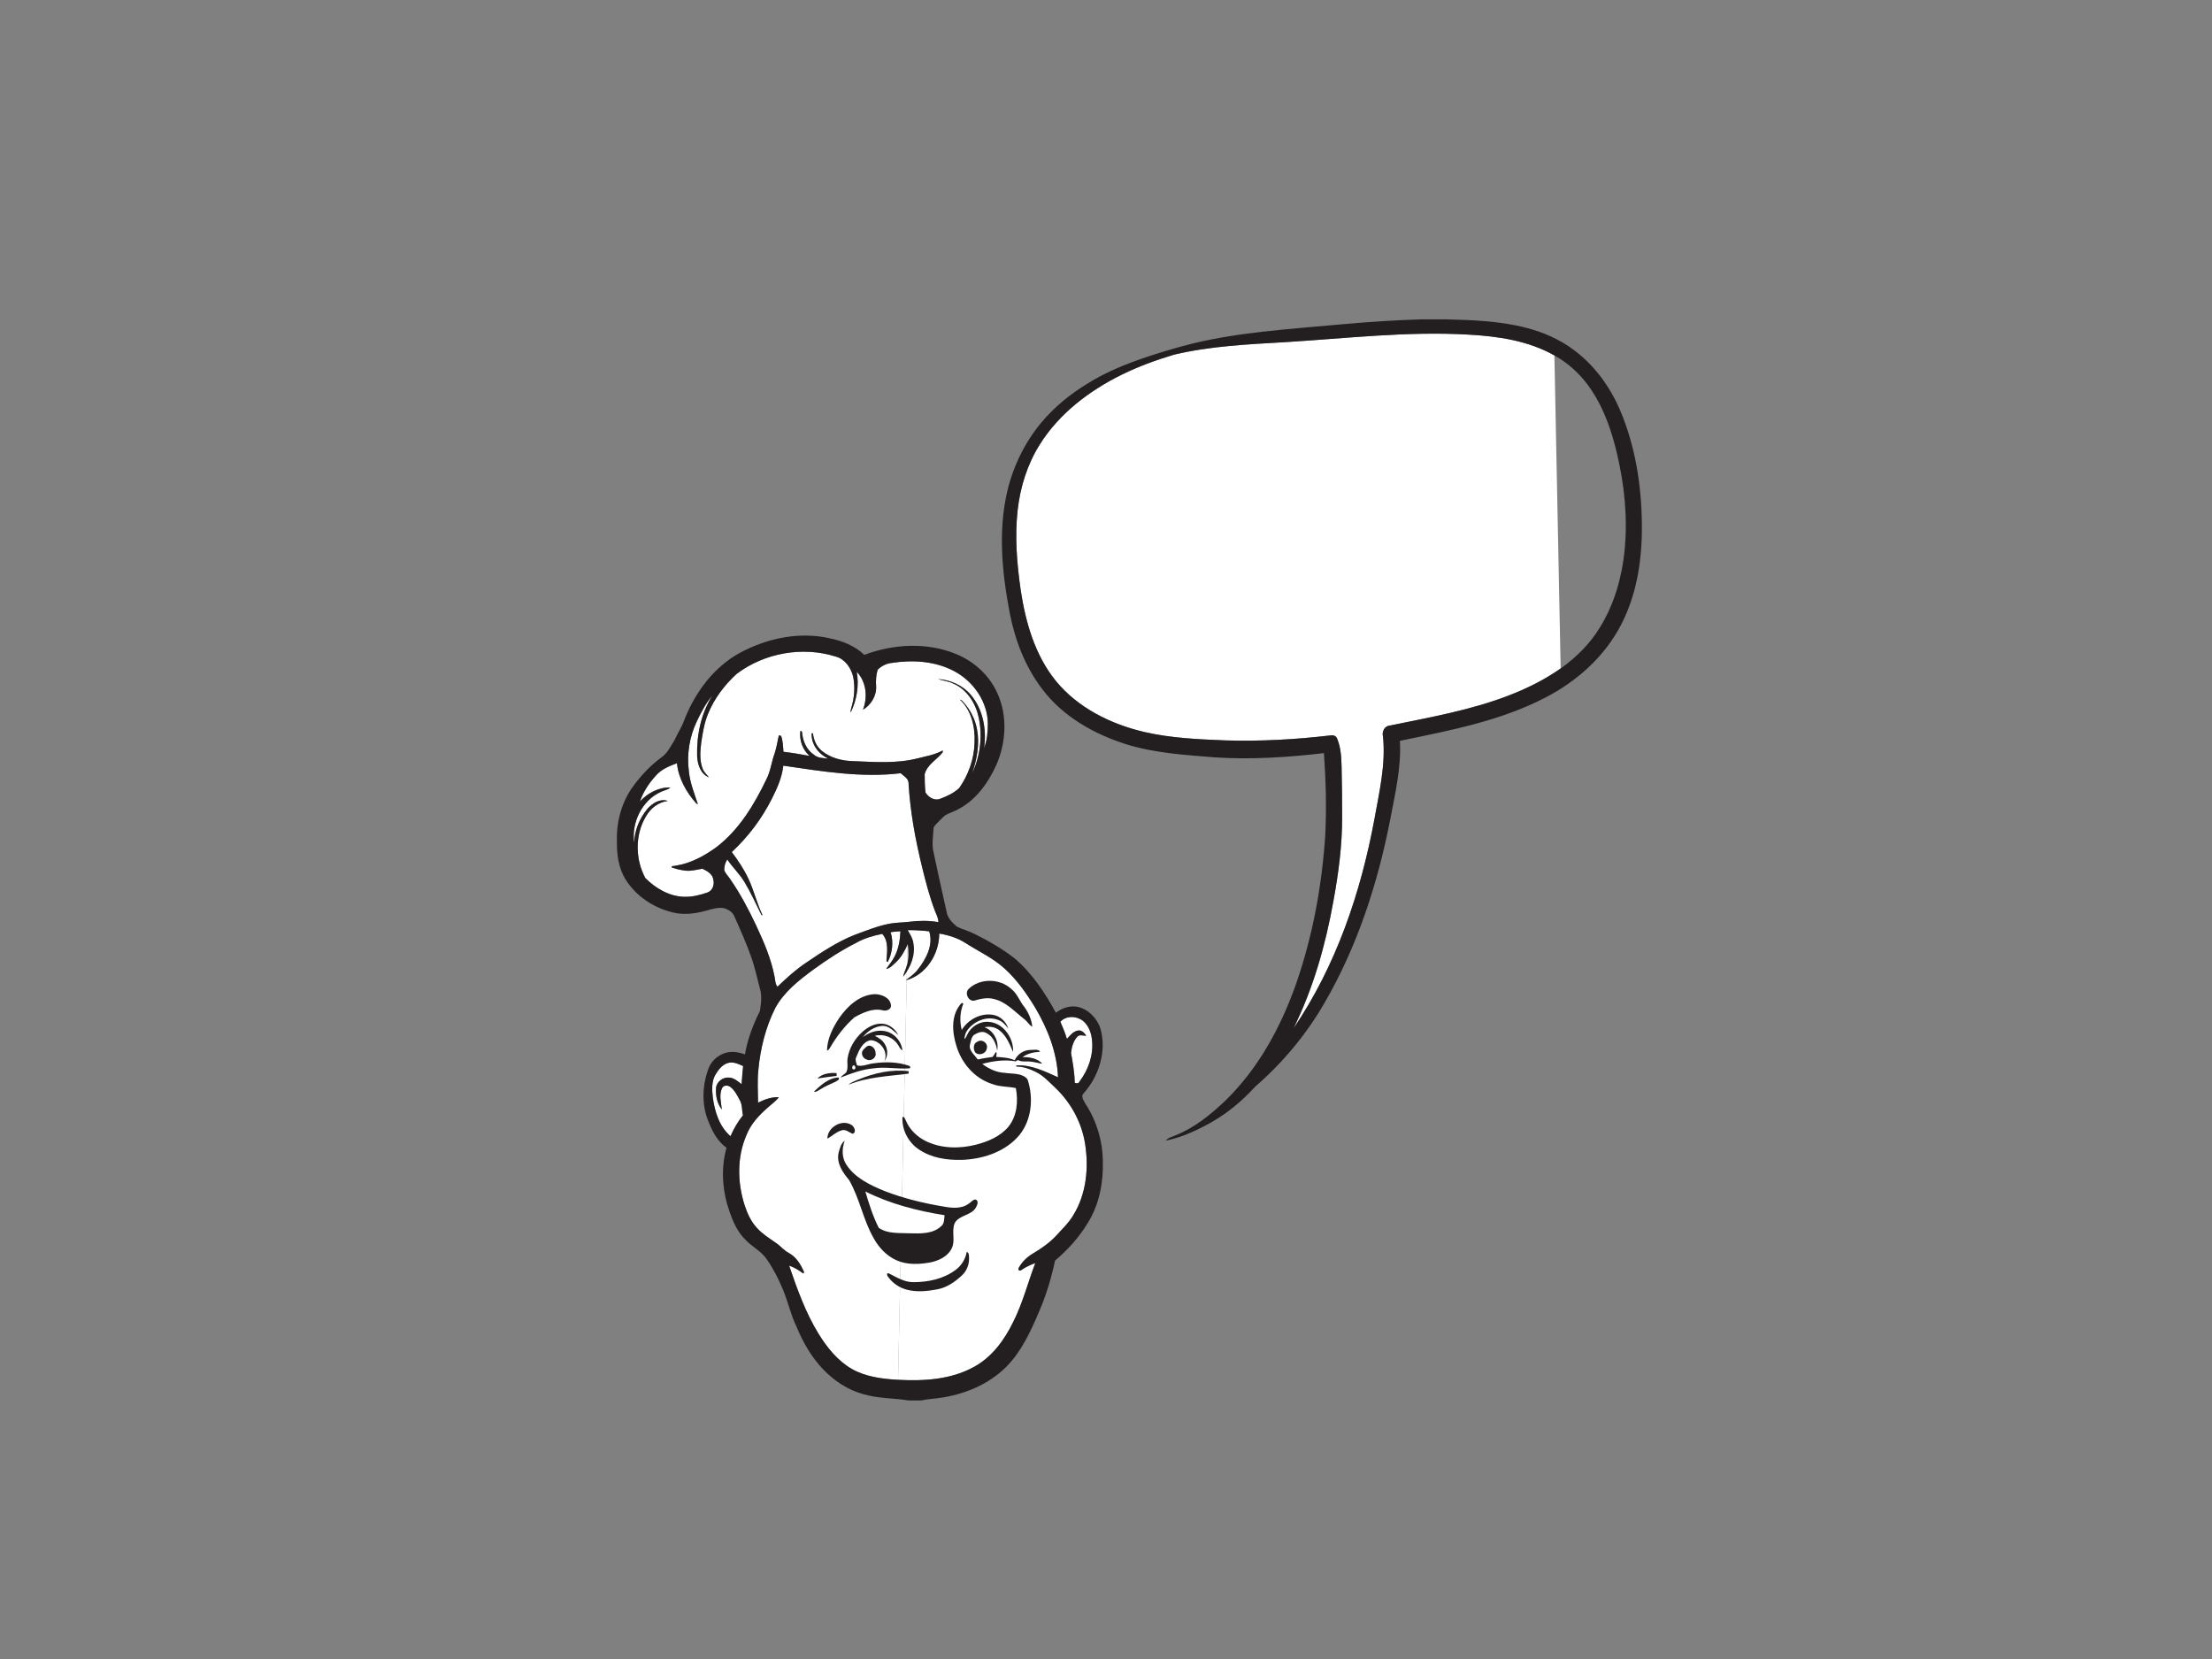 <?xml version="1.0" encoding="utf-8"?>
<!-- Generator: Adobe Illustrator 17.0.0, SVG Export Plug-In . SVG Version: 6.00 Build 0)  -->
<!DOCTYPE svg PUBLIC "-//W3C//DTD SVG 1.1//EN" "http://www.w3.org/Graphics/SVG/1.1/DTD/svg11.dtd">
<svg version="1.1" id="Layer_1" xmlns="http://www.w3.org/2000/svg" xmlns:xlink="http://www.w3.org/1999/xlink" x="0px" y="0px"
	 width="800px" height="600px" viewBox="0 0 800 600" enable-background="new 0 0 800 600" xml:space="preserve">
<rect x="0" y="0" width="800" height="600" fill="#808080" stroke="none"/>
<path fill="#FFFFFF" d="M564.435,241.755c-11.875,8.326-25.921,12.799-39.911,16.071c-7.187,1.669-14.435,3.061-21.66,4.543
	c-2.096,0.075-3.183,2.189-2.677,4.083c1.013,9.967-1.317,19.831-3.066,29.578c-4.951,26.779-13.887,53.216-29.292,75.861
	c7.131-14.463,11.566-30.103,14.402-45.935c1.847-10.038,3.197-20.211,3.169-30.431c0.028-6.09-0.08-12.18-0.197-18.27
	c-0.098-3.432-0.272-6.976-1.636-10.178c-0.394-1.13-1.716-1.289-2.729-1.064c-12.429,1.444-24.956,2.138-37.464,1.772
	c-9.888-0.394-19.859-0.816-29.531-3.052c-12.11-2.832-23.952-8.687-31.96-18.434c-7.562-9.301-10.966-21.191-12.729-32.86
	c-1.364-9.512-2.18-19.198-1.125-28.791c0.924-8.425,3.511-16.742,8.05-23.934c7.065-11.257,18.04-19.536,29.85-25.321
	c6.029-2.94,12.358-5.241,18.781-7.154c13.193-3.099,26.779-3.722,40.258-4.505c22.016-1.355,44.046-3.999,66.132-2.715
	c10.666,0.586,21.646,2.185,31.069,7.534"/>
<path fill="#FFFFFF" d="M266.408,243.738c10.009-7.6,23.816-10.075,35.814-6.292c3.319,0.853,5.527,4.023,6.31,7.211
	c0.806,3.793,0.45,7.787-0.675,11.482c-0.164,0.506-0.277,1.036-0.211,1.575c2.218-4.519,3.104-9.775,2.218-14.754
	c3.465,3.615,4.013,9.189,2.232,13.732c2.916-1.716,4.984-5.073,4.763-8.523c-0.145-2.002-0.014-4.041,0.563-5.968
	c1.35-1.303,3.146-2.255,5.04-2.438c7.618-1.2,15.809-0.694,22.71,3.01c6.915,3.69,12.049,11.064,12.1,19.025
	c-0.005,2.949-0.286,5.992-1.364,8.758c0.942-6.657-0.323-13.966-4.763-19.203c-2.925-3.507-7.384-5.471-11.899-5.767
	c1.857,0.633,3.863,0.759,5.621,1.674c4.866,2.143,7.965,7.032,9.067,12.096c1.486,6.746,0.6,14.037-2.325,20.267
	c1.739-5.096,2.766-10.638,1.716-15.992c-0.689-3.572-2.391-6.925-4.838-9.611c-0.384-0.37-0.689-0.952-1.28-0.961
	c4.238,3.976,5.527,10.122,5.241,15.729c-0.173,5.776-2.203,11.416-5.485,16.146c-1.894,1.857-4.379,2.986-6.826,3.919
	c-2.068,0.924-4.407-0.478-5.429-2.279c-0.244-2.166-0.286-4.36-0.295-6.54c0.877-3.54,4.444-5.26,6.549-7.989l-0.033-0.633
	c-2.799,1.585-5.992,2.063-9.062,2.86c-7.529,1.936-15.387,1.317-23.066,1.013c-4.112-0.061-8.387-1.088-11.613-3.746
	c-1.908-1.552-2.93-3.929-3.169-6.339c-0.122,0.009-0.361,0.028-0.478,0.038c-0.188,3.98,2.489,7.436,5.945,9.119
	c-1.758-0.202-3.727-0.141-5.129-1.411c-2.761-1.847-4.107-5.101-4.304-8.326l-0.581-0.338c-0.464,3.361,0.778,6.845,3.31,9.109
	c-3.136-0.586-6.278-1.13-9.447-1.505c-0.117-1.927-0.183-3.896-0.835-5.729c-0.206-0.061-0.624-0.178-0.83-0.234
	c-0.492,2.18-0.802,4.407-1.51,6.535c-1.144,3.047-1.444,6.371-2.944,9.297c-4.444,9.278-9.963,18.462-18.294,24.763
	c-4.285,3.071-9.1,5.701-14.365,6.531c-0.488,0.23-1.669-0.042-1.711,0.609c1.617,0.642,3.343,1.013,5.073,1.224
	c2.072,0.239,4.088-0.389,6.113-0.694c1.655,0.774,3.657,1.889,3.952,3.882c0.469,1.8-0.225,4.046-2.11,4.702
	c-2.71,0.961-5.574,1.655-8.472,1.566c-5.377-0.155-10.305-3.061-14.023-6.784c-3.638-6.789-3.783-15.537,0.188-22.227
	c1.655-2.949,4.529-5.246,7.951-5.654c-2.766-0.975-5.626,0.835-7.384,2.879c-2.86,3.441-4.679,7.843-4.768,12.344
	c-1.074-7.379,2.818-15.518,9.784-18.565c1.074-0.544,2.382-0.647,3.268-1.528c-4.177-0.122-8.195,2.021-10.975,5.049
	c1.186-3.46,3.244-6.582,5.696-9.278c1.969-2.335,4.899-3.512,7.689-4.548c0.549,5.462,3.357,10.45,6.948,14.491l0.628,0.356
	c-1.28-3.877-2.836-7.712-3.249-11.81c-0.835-6.193,0.183-12.607,2.883-18.237c1.575-3.263,3.258-6.535,5.617-9.316
	c-4.135,6.517-5.748,14.355-5.527,21.997c0.159,2.958,1.247,6.465,4.266,7.623c-0.792-1.031-1.847-1.903-2.288-3.165
	c-1.149-2.991-0.877-6.292-0.497-9.405c0.539-3.488,1.078-7.028,2.428-10.314C258.283,252.678,262.001,247.774,266.408,243.738z"/>
<path fill="#FFFFFF" d="M283.29,276.916c14.027,2.049,28.261,4.44,42.457,2.729c1.13,1.022,2.911,1.941,2.85,3.694
	c0.591,10.225,2.466,20.338,4.899,30.277c1.322,5.331,2.677,10.675,4.641,15.818c0.483,1.331,1.271,2.597,1.238,4.065
	c-3.446-0.6-6.967-0.567-10.427-0.136c-2.33,0.305-4.698,0.248-7.018,0.67c-4.407,0.774-8.547,2.527-12.733,4.032
	c-6.315,2.494-12.002,6.282-17.6,10.07c-3.788,2.513-7.14,5.588-10.413,8.72c-0.872-1.031-0.788-2.429-1.06-3.666
	c-1.256-6.489-3.887-12.607-6.69-18.561c-2.729-5.813-5.757-11.51-9.423-16.789c-0.68-1.031-1.632-1.908-2.072-3.076
	c-0.07-1.383,0.342-2.775,1.092-3.929c1.922,2.893,4.529,5.27,6.287,8.279c2.283,3.793,4.083,7.848,6.071,11.8
	c0.098,0.019,0.3,0.056,0.398,0.075c-2.068-4.266-3.108-8.945-5.134-13.23c-1.613-3.422-3.732-6.582-5.996-9.602
	c5.926-5.509,10.867-12.068,14.501-19.297C281.068,285.097,282.831,281.155,283.29,276.916z"/>
<path fill="#FFFFFF" d="M324.791,499.027c-5.734-0.319-11.674-1.064-16.751-3.943c-5.148-2.986-8.959-7.759-12.035-12.761
	c-4.684-7.632-7.703-16.128-10.6-24.557c1.908,0.572,3.554,1.674,5.152,2.822l0.234-0.492c-1.158-2.733-2.789-5.466-5.481-6.92
	c-1.814-0.961-3.094-2.616-4.791-3.741c-2.354-1.641-4.838-3.165-6.76-5.331c-2.203-2.353-3.521-5.359-4.51-8.383
	c-2.593-8.181-2.724-17.332,0.745-25.279c1.542-3.905,4.449-7.056,7.572-9.77c1.369-1.285,2.972-2.335,4.121-3.84
	c-2.649-0.159-5.19,0.811-7.529,1.96c-0.042-3.948-0.3-7.909,0.108-11.847c0.727-7.726,2.616-15.406,6.104-22.358
	c3.16-5.842,8.519-10.028,13.765-13.901c4.96-3.605,10.108-6.981,15.598-9.737c2.883-1.66,6.099-2.532,9.334-3.197
	c2.452,2.677,1.73,6.587,1.528,9.878l0.455,0.3c1.674-3.211,2.189-7.276,1.055-10.783c1.177-0.173,2.358-0.319,3.549-0.342
	c-0.141,3.122-0.633,6.31-2.105,9.105c-0.788,1.664-2.053,3.019-3.057,4.548c1.524-0.286,2.55-1.571,3.647-2.555
	c1.885-1.786,3.113-4.098,4.154-6.446c0.338,2.508,0.38,5.091-0.272,7.557c-0.309,1.453-1.135,2.747-1.364,4.224
	c2.715-3.399,4.543-7.867,3.671-12.26c-0.244-1.688-1.163-3.146-2.016-4.58"/>
<path fill="#FFFFFF" d="M328.312,336.396c2.588-0.014,5.176,0.117,7.745,0.427c1.58,4.97-1.092,9.934-4.074,13.76
	c-1.205,1.636-2.916,2.752-4.487,3.999c7.384-1.894,12.232-9.545,12.194-16.953c3.315,0.558,6.582,1.561,9.437,3.385
	c4.749,3.061,9.995,5.429,14.196,9.278c4.487,4.046,7.979,9.053,11.102,14.191c4.505,7.632,7.876,16.203,8.223,25.138
	c-4.768-2.138-9.686-4.58-15.063-4.304c-0.009,0.098-0.023,0.295-0.033,0.389c2.382,0.042,4.688,0.759,6.798,1.838
	c2.977,1.35,5.166,3.872,7.52,6.057c5.556,5.377,9.4,12.494,10.581,20.159c1.364,8.715,0.422,18.172-4.318,25.781
	c-1.589,2.71-3.901,4.871-5.987,7.192c-2.424,2.635-5.373,4.702-8.43,6.531c-2.255,1.294-4.177,3.179-5.391,5.49
	c-0.094,0.83,0.624,0.961,1.167,0.492c1.524-1.045,3.193-1.828,4.937-2.433c-2.719,7.131-4.576,14.599-8.059,21.425
	c-3.183,6.521-7.745,12.705-14.262,16.198c-8.294,4.534-18.064,5.091-27.318,4.59"/>
<path fill="#FFFFFF" d="M350.285,357.69c-1.472,1.477-0.052,4.585,2.072,4.201c2.325-0.689,4.791-1.238,7.192-0.567
	c4.346,1.06,7.417,4.543,10.816,7.201c1.135,0.797,1.772,2.138,2.982,2.832c-0.258-2.602-1.346-5.073-2.874-7.173
	c-1.711-2.058-2.527-4.773-4.679-6.479C361.584,353.822,354.449,353.668,350.285,357.69"/>
<path fill="#FFFFFF" d="M303.558,368.094c-2.354,3.526-4.398,7.581-4.473,11.899c0.413-0.183,0.736-0.464,0.966-0.839
	c2.414-4.158,5.359-8.064,8.987-11.242c3.047-1.669,6.507-3.352,10.084-2.546c1.256,0.422,3.319-0.188,3.104-1.828
	c-0.277-2.766-3.497-3.994-5.917-3.985C310.876,359.823,306.53,363.855,303.558,368.094"/>
<path fill="#FFFFFF" d="M347.852,362.688c-3.938,4.018-3.596,10.366-2.007,15.368c1.805,6.292,6.479,11.842,12.79,13.915
	c2.799,1.125,5.851,0.933,8.762,1.538c0.91,4.796,0.441,10.22-2.789,14.102c-2.93,3.413-7.262,5.251-11.533,6.353
	c-5.912,1.519-12.433,1.482-18.026-1.172c-3.263-1.547-6.057-4.201-7.45-7.567c-0.323-0.483-0.417-1.51-1.219-1.233
	c-0.253,4.543,2.077,9.1,5.842,11.646c4.496,3.099,10.145,3.98,15.504,3.844c7.257-0.22,14.82-2.555,19.977-7.872
	c5.368-5.518,6.306-14.21,3.901-21.275c-1.96-2.391-5.434-1.875-8.176-2.325c-3.019-0.131-5.813-1.43-8.186-3.24
	c3.896-1.031,8.059-1.66,12.053-0.919c0.216-0.122,0.647-0.366,0.863-0.488c1.219,0.741,2.654,0.459,3.999,0.534
	c1.646,0.047,3.216,0.619,4.843,0.82c-1.735-1.917-4.665-2.494-7.173-2.382c1.824-1.397,4.126-1.814,6.362-1.946
	c-0.708-1.158-2.405-0.619-3.554-0.67c-2.471,0.056-4.623,1.528-5.668,3.737c-2.096-0.966-4.426-1.074-6.685-1.214
	c0.028-0.619,0.394-1.289-0.052-1.824c-0.422,0.614-0.774,1.285-1.285,1.838c-1.702,0.267-3.418,0.459-5.091,0.9l-0.366-0.122
	c-1.078-1.65-3.301-3.179-2.639-5.392c0.342-1.266,0.483-2.977,1.833-3.601c1.181-0.661,2.668-1.205,3.957-0.478
	c2.48,1.135,3.596,3.826,4.013,6.362c0.689-3.376-1.275-7.229-4.594-8.411c1.899-0.413,3.985-0.07,5.499,1.195
	c2.429,1.96,3.633,4.946,4.834,7.731c0.286-5.035-3.535-10.525-8.814-10.872c-3.183-0.295-6.353,1.66-7.707,4.52
	c-0.328,0.586-0.506,1.308-1.088,1.725c0.117-1.013,0.319-2.049,0.877-2.916c2.386-3.582,7.267-5.645,11.402-4.004
	c1.566,0.53,2.593,1.857,3.601,3.09c-0.764-2.513-2.958-4.571-5.584-4.965c-4.435-0.727-8.955,1.711-11.252,5.485
	c-0.788-3.16-0.67-6.498,0.586-9.522C348.269,362.908,347.993,362.763,347.852,362.688"/>
<path fill="#FFFFFF" d="M311.912,373.171c-2.747,2.475-4.791,5.846-5.359,9.531c-0.309,1.711,0.366,3.563-0.52,5.166
	c-0.605,0.675-1.533,1.022-1.993,1.842c3.821-1.505,7.722-2.94,11.847-3.319c4.351-0.652,8.73,0.338,13.085-0.009l0.267-0.384
	l-0.211-0.45c-4.187-1.514-8.79-1.603-13.16-0.966c-1.992,0.211-3.905,1.27-5.931,0.727c-0.22-0.989-0.778-2.039-0.244-3.019
	c0.985-2.466,2.283-5.546,5.204-6.09c3.507,0.159,6.531,4.252,4.937,7.609c1.364-1.772,1.36-4.318,0.169-6.174
	c-0.783-1.425-2.199-2.302-3.61-3.005c3.061-0.825,6.493,0.413,8.251,3.057c0.572,0.717,0.811,1.772,1.721,2.161
	c-0.398-3.469-3.235-6.592-6.76-6.99c-2.719-0.422-5.415,0.624-7.553,2.255c1.697-2.208,4.299-3.905,7.117-4.093
	c2.414-0.042,4.032,1.917,5.734,3.315c-1.13-2.147-3.249-3.929-5.738-4.093C316.446,370.03,313.891,371.422,311.912,373.171"/>
<path fill="#FFFFFF" d="M353.459,376.771c-1.533,0.563-1.547,2.729-0.727,3.877c1.303,1.289,3.835,0.469,4.135-1.364
	C357.529,377.343,355.152,375.553,353.459,376.771"/>
<path fill="#FFFFFF" d="M313.239,378.665c-0.506,0.436-1.008,0.905-1.355,1.491c-0.511,1.233,0.361,2.747,1.641,3.052
	c1.51,0.778,3.572-0.713,3.132-2.405C316.708,379.125,314.758,377.311,313.239,378.665"/>
<path fill="#FFFFFF" d="M310.402,390.438c-1.21,0.544-2.546,0.924-3.526,1.866c6.91-2.813,14.44-3.061,21.744-4.013
	c0.005-0.22,0.014-0.656,0.023-0.877C322.432,386.645,316.136,388.079,310.402,390.438"/>
<path fill="#FFFFFF" d="M295.588,390.072c2.325-0.375,4.66-0.694,7.004-0.975c-0.009-0.248-0.033-0.741-0.042-0.989
	C300.159,387.873,297.271,388.305,295.588,390.072"/>
<path fill="#FFFFFF" d="M294.359,394.798c0.872,0.277,1.571-0.436,2.283-0.797c1.753-1.149,3.708-1.913,5.593-2.804
	c0.478-0.333,1.655-0.727,1.05-1.5C299.704,389.8,296.849,392.472,294.359,394.798"/>
<path fill="#FFFFFF" d="M299.244,411.816c1.796-1.031,3.352-2.569,5.406-3.09c1.411-0.263,2.499,0.9,3.751,1.313
	c1.449-0.539,0.595-2.447-0.309-3.099C304.631,404.549,299.174,407.653,299.244,411.816"/>
<path fill="#FFFFFF" d="M303.295,416.875c-0.849,3.765,1.444,7.145,3.76,9.859c3.854,6.624,5.091,14.421,8.912,21.069
	c1.889,3.436,4.716,6.456,8.359,8.036c3.788,1.664,8.092,1.453,12.077,0.741c3.113-0.609,6.395-2.161,7.829-5.157
	c1.402-2.893-0.239-6.282,1.106-9.18c1.721-2.902,6.02-2.602,7.642-5.593c0.469-0.872,1.088-2.246-0.108-2.822
	c-1.088-0.005-1.725,1.06-2.602,1.547c-2.715,1.96-6.24,1.51-9.325,0.938c-7.187-1.21-14.304-2.944-21.102-5.584
	c-5.073-2.091-10.417-4.613-13.601-9.283c-1.828-2.602-1.81-5.982-0.75-8.875C304.111,413.499,303.75,415.36,303.295,416.875"/>
<path fill="#FFFFFF" d="M349.643,452.745c-0.474,2.611-1.903,4.993-4.065,6.554c-4.323,3.249-9.888,4.407-15.204,4.416
	c-3.277,0.042-6.109-1.767-8.922-3.188c-1.144-0.277-0.497,1.135-0.08,1.5c1.632,2.18,4.027,3.76,6.667,4.426
	c3.605,0.933,7.393,0.534,11.003-0.155c3.436-0.652,6.399-2.719,8.894-5.073c1.711-1.599,2.625-3.948,2.532-6.278
	C350.421,454.142,350.562,453.115,349.643,452.745z"/>
<path fill="#FFFFFF" d="M383.492,369.533c2.086-2.302,5.879-2.161,8.204-0.309c2.039,1.683,2.991,4.337,3.249,6.906
	c0.595,5.377-1.317,10.792-4.543,15.054c-0.319,0.75-1.074,0.717-1.711,0.417c-0.066-3.624-0.694-7.206-1.336-10.76
	c0.206-2.096,0.816-4.351,2.297-5.921c0.849-0.938,2.143-0.192,3.207-0.384c-0.684-0.924-1.589-2.03-2.888-1.842
	c-1.805,0.248-2.963,1.786-4.102,3.043C385.232,373.612,384.383,371.558,383.492,369.533z"/>
<path fill="#FFFFFF" d="M259.015,388.22c1.092-1.739,2.597-3.544,4.74-3.887c1.772-0.309,3.436,0.52,5.007,1.224
	c-0.188,2.18-0.445,4.355-0.553,6.549c-1.327-0.994-2.639-2.218-4.365-2.372c-2.325-0.295-4.726,1.444-4.88,3.844
	c-0.192,2.658,0.408,5.593,2.105,7.693c-0.277-2.513-1.05-5.232,0.038-7.656c0.511-1.214,2.138-1.228,3.057-0.492
	c1.571,1.186,2.443,3.029,3.361,4.721c0.994,1.669,0.755,3.69,1.177,5.527c-1.852,2.288-3.338,4.848-4.501,7.553
	c-4.088-3.497-5.715-8.931-6.418-14.084C257.477,393.944,257.308,390.747,259.015,388.22z"/>
<path fill="#FFFFFF" d="M308.518,385.351c0.835-0.389,1.299,1.467,0.239,1.43C308.049,386.729,308.124,385.721,308.518,385.351z"/>
<path fill="#FFFFFF" d="M312.958,430.911c8.973,4.491,18.786,7.014,28.659,8.579c-0.192,1.341-0.005,2.968-1.177,3.929
	c-3.01,2.907-7.548,2.71-11.435,2.621c-3.751-0.188-7.975,0.295-11.21-2.002C315.705,439.861,314.275,435.384,312.958,430.911z"/>
<path fill="#231F20" d="M513.765,115.5h9.278c9.681,0.258,19.47,0.591,28.894,3.043c6.184,1.589,12.152,4.187,17.267,8.036
	c7.361,5.448,12.921,13.076,16.578,21.425c6.31,14.74,8.43,31.008,7.97,46.953c-0.413,10.581-2.466,21.28-7.346,30.76
	c-5.903,11.575-15.973,20.624-27.431,26.531c-16.39,8.537-34.749,11.969-52.677,15.682c0.544,9.667-1.753,19.156-3.526,28.584
	c-4.534,23.169-11.95,45.987-23.887,66.447c-6.545,11.275-14.998,21.421-24.843,29.958c-4.66,5.134-10.042,9.639-16.085,13.061
	c-5.115,2.827-10.52,5.387-16.282,6.526c0.792-1.088,2.175-1.322,3.324-1.842c6.953-2.729,12.836-7.52,18.19-12.625
	c11.885-11.571,20-26.484,25.485-42.016c6.067-17.351,9.414-35.589,10.624-53.91c0.483-9.906,0.225-19.85-0.469-29.742
	c-13.155,1.528-26.442,2.428-39.677,1.524c-10.68-0.863-21.514-1.524-31.81-4.707c-11.707-3.704-23.001-10.089-30.469-20.052
	c-6.095-8.003-9.789-17.618-11.688-27.445c-2.785-14.52-4.276-29.7-0.835-44.243c2.161-8.997,6.343-17.52,12.274-24.632
	c4.862-5.842,10.891-10.633,17.398-14.524c10.427-6.32,22.189-9.859,33.84-13.16c18.851-5.068,38.43-6.053,57.778-7.872
	C494.998,116.419,504.374,115.809,513.765,115.5 M464.969,123.733c-13.479,0.783-27.065,1.406-40.258,4.505
	c-6.423,1.913-12.752,4.215-18.781,7.154c-11.81,5.785-22.785,14.065-29.85,25.321c-4.538,7.192-7.126,15.509-8.05,23.934
	c-1.055,9.592-0.239,19.278,1.125,28.791c1.763,11.669,5.166,23.558,12.729,32.86c8.008,9.747,19.85,15.602,31.96,18.434
	c9.672,2.236,19.644,2.658,29.531,3.052c12.508,0.366,25.035-0.328,37.464-1.772c1.013-0.225,2.335-0.066,2.729,1.064
	c1.364,3.202,1.538,6.746,1.636,10.178c0.117,6.09,0.225,12.18,0.197,18.27c0.028,10.22-1.322,20.394-3.169,30.431
	c-2.836,15.832-7.271,31.472-14.402,45.935c15.406-22.644,24.341-49.081,29.292-75.861c1.749-9.747,4.079-19.611,3.066-29.578
	c-0.506-1.894,0.581-4.008,2.677-4.083c7.225-1.481,14.473-2.874,21.66-4.543c13.99-3.272,28.036-7.745,39.911-16.071
	c5.724-4.037,10.778-9.109,14.379-15.143c5.087-8.34,7.792-17.956,8.748-27.628c1.153-11.777-0.08-23.699-2.813-35.185
	c-1.875-7.895-4.562-15.724-9.062-22.536c-3.408-5.237-8.04-9.681-13.516-12.71c-9.423-5.349-20.403-6.948-31.069-7.534
	C509.015,119.733,486.985,122.378,464.969,123.733z"/>
<path fill="#231F20" d="M267.646,236.077c9.761-5.251,21.36-7.712,32.297-5.26c4.613,0.942,9.212,2.696,12.644,6.024
	c10.53-3.971,22.63-4.637,33.16-0.319c6.526,2.658,12.11,7.731,14.974,14.215c3.727,8.153,3.151,17.806-0.38,25.921
	c-2.921,6.423-7.281,12.602-13.666,15.945c-1.528,0.877-3.249,1.364-4.787,2.222c-1.116,0.914-2.072,2.002-3.108,3.01
	c-0.478,0.553-1.181,1.069-1.158,1.88c-0.136,2.827-0.675,5.715,0.005,8.514c1.524,7.206,3.127,14.398,4.74,21.585
	c0.347,2.264,2.082,3.929,3.741,5.345c2.016,0.985,4.238,1.505,6.235,2.546c5.12,2.541,10.127,5.396,14.637,8.922
	c6.32,5.363,10.942,12.419,14.89,19.634c2.213-1.674,5.045-2.682,7.829-2.128c3.919,0.83,7.032,4.093,8.284,7.82
	c2.316,8.2-0.506,17.276-6.118,23.512c-1.055,1.05,0.066,2.475,0.572,3.521c4.154,6.268,6.381,13.751,6.432,21.261
	c0.173,7.698-1.397,15.593-5.537,22.171c-3.113,5.134-7.201,9.644-11.777,13.502c-1.308,6.357-3.23,12.588-5.813,18.556
	c-3.029,7.131-6.362,14.388-11.908,19.948c-6.517,6.451-15.429,10.042-24.426,11.214c-2.133,0.244-4.276,0.441-6.381,0.863h-4.355
	c-5.392-0.891-10.952-0.685-16.235-2.232c-5.687-1.491-10.76-4.848-14.782-9.081c-4.21-4.388-7.253-9.752-9.569-15.34
	c-2.077-4.257-3.038-8.931-4.857-13.287c-1.585-3.872-3.493-7.628-5.879-11.069c-1.974-3.033-5.424-4.576-7.825-7.201
	c-2.846-2.794-4.468-6.517-5.72-10.234c-2.588-7.337-3.16-15.434-1.05-22.963c-3.493-2.452-5.415-6.432-6.859-10.324
	c-2.274-6.118-1.805-13.029,0.628-19.025c1.135-2.368,3.324-4.182,5.828-4.946c2.335-0.736,4.82-0.277,7.07,0.534
	c0.942-5.476,2.907-10.717,5.406-15.663c0.445-2.775,0.816-5.734-0.08-8.467c-0.942-3.516-1.683-7.093-2.874-10.539
	c-1.791-5.213-4.051-10.249-6.296-15.274c-0.422-1.111-1.36-1.899-2.405-2.4c-1.903-1.163-4.229-0.553-6.254-0.08
	c-4.285,1.322-8.889,2.194-13.333,1.144c-7.004-1.613-13.544-5.86-17.351-12.025c-2.611-4.182-3.207-9.255-3.118-14.088
	c-0.183-6.976,1.796-14.093,5.982-19.723c2.813-3.835,6.118-7.337,9.944-10.173c2.278-1.528,3.502-4.098,4.904-6.367
	c1.106-2.443,2.616-4.688,3.507-7.225C251.349,250.47,258.105,241.276,267.646,236.077 M266.408,243.738
	c-4.407,4.037-8.125,8.94-10.37,14.51c-1.35,3.286-1.889,6.826-2.428,10.314c-0.38,3.113-0.652,6.414,0.497,9.405
	c0.441,1.261,1.496,2.133,2.288,3.165c-3.019-1.158-4.107-4.665-4.266-7.623c-0.22-7.642,1.392-15.481,5.527-21.997
	c-2.358,2.78-4.041,6.053-5.617,9.316c-2.7,5.631-3.718,12.044-2.883,18.237c0.413,4.098,1.969,7.932,3.249,11.81l-0.628-0.356
	c-3.591-4.041-6.399-9.03-6.948-14.491c-2.79,1.036-5.72,2.213-7.689,4.548c-2.452,2.696-4.51,5.818-5.696,9.278
	c2.78-3.029,6.798-5.171,10.975-5.049c-0.886,0.881-2.194,0.985-3.268,1.528c-6.967,3.047-10.858,11.186-9.784,18.565
	c0.089-4.501,1.908-8.903,4.768-12.344c1.758-2.044,4.618-3.854,7.384-2.879c-3.422,0.408-6.296,2.705-7.951,5.654
	c-3.971,6.69-3.826,15.438-0.188,22.227c3.718,3.722,8.645,6.629,14.023,6.784c2.897,0.089,5.762-0.605,8.472-1.566
	c1.885-0.656,2.579-2.902,2.11-4.702c-0.295-1.993-2.297-3.108-3.952-3.882c-2.025,0.305-4.041,0.933-6.113,0.694
	c-1.73-0.211-3.455-0.581-5.073-1.224c0.042-0.652,1.224-0.38,1.711-0.609c5.265-0.83,10.08-3.46,14.365-6.531
	c8.331-6.301,13.849-15.485,18.294-24.763c1.5-2.925,1.8-6.249,2.944-9.297c0.708-2.128,1.017-4.355,1.51-6.535
	c0.206,0.056,0.624,0.173,0.83,0.234c0.652,1.833,0.717,3.802,0.835,5.729c3.169,0.375,6.31,0.919,9.447,1.505
	c-2.532-2.264-3.774-5.748-3.31-9.109l0.581,0.338c0.197,3.226,1.542,6.479,4.304,8.326c1.402,1.271,3.371,1.21,5.129,1.411
	c-3.455-1.683-6.132-5.138-5.945-9.119c0.117-0.009,0.356-0.028,0.478-0.038c0.239,2.41,1.261,4.787,3.169,6.339
	c3.226,2.658,7.501,3.685,11.613,3.746c7.679,0.305,15.537,0.924,23.066-1.013c3.071-0.797,6.263-1.275,9.062-2.86l0.033,0.633
	c-2.105,2.729-5.673,4.449-6.549,7.989c0.009,2.18,0.052,4.374,0.295,6.54c1.022,1.8,3.361,3.202,5.429,2.279
	c2.447-0.933,4.932-2.063,6.826-3.919c3.282-4.73,5.312-10.37,5.485-16.146c0.286-5.607-1.003-11.753-5.241-15.729
	c0.591,0.009,0.895,0.591,1.28,0.961c2.447,2.686,4.149,6.038,4.838,9.611c1.05,5.354,0.023,10.896-1.716,15.992
	c2.925-6.231,3.812-13.521,2.325-20.267c-1.102-5.063-4.201-9.953-9.067-12.096c-1.758-0.914-3.765-1.041-5.621-1.674
	c4.515,0.295,8.973,2.26,11.899,5.767c4.44,5.237,5.706,12.546,4.763,19.203c1.078-2.766,1.36-5.809,1.364-8.758
	c-0.052-7.961-5.185-15.335-12.1-19.025c-6.901-3.704-15.091-4.21-22.71-3.01c-1.894,0.183-3.69,1.135-5.04,2.438
	c-0.577,1.927-0.708,3.966-0.563,5.968c0.22,3.451-1.847,6.807-4.763,8.523c1.782-4.543,1.233-10.117-2.232-13.732
	c0.886,4.979,0,10.234-2.218,14.754c-0.066-0.539,0.047-1.069,0.211-1.575c1.125-3.694,1.481-7.689,0.675-11.482
	c-0.783-3.188-2.991-6.357-6.31-7.211C290.224,233.663,276.417,236.138,266.408,243.738 M283.29,276.916
	c-0.459,4.238-2.222,8.181-4.13,11.946c-3.633,7.229-8.575,13.788-14.501,19.297c2.264,3.019,4.384,6.179,5.996,9.602
	c2.025,4.285,3.066,8.964,5.134,13.23c-0.098-0.019-0.3-0.056-0.398-0.075c-1.988-3.952-3.788-8.008-6.071-11.8
	c-1.758-3.01-4.365-5.387-6.287-8.279c-0.75,1.153-1.163,2.546-1.092,3.929c0.441,1.167,1.392,2.044,2.072,3.076
	c3.666,5.279,6.695,10.975,9.423,16.789c2.804,5.954,5.434,12.072,6.69,18.561c0.272,1.238,0.188,2.635,1.06,3.666
	c3.272-3.132,6.624-6.207,10.413-8.72c5.598-3.788,11.285-7.576,17.6-10.07c4.187-1.505,8.326-3.258,12.733-4.032
	c2.321-0.422,4.688-0.366,7.018-0.67c3.46-0.431,6.981-0.464,10.427,0.136c0.033-1.467-0.755-2.733-1.238-4.065
	c-1.964-5.143-3.319-10.488-4.641-15.818c-2.433-9.939-4.309-20.052-4.899-30.277c0.061-1.753-1.721-2.672-2.85-3.694
	C311.551,281.356,297.318,278.965,283.29,276.916 M328.312,336.396c0.853,1.435,1.772,2.893,2.016,4.58
	c0.872,4.393-0.956,8.861-3.671,12.26c0.23-1.477,1.055-2.771,1.364-4.224c0.652-2.466,0.609-5.049,0.272-7.557
	c-1.041,2.349-2.269,4.66-4.154,6.446c-1.097,0.985-2.124,2.269-3.647,2.555c1.003-1.528,2.269-2.883,3.057-4.548
	c1.472-2.794,1.964-5.982,2.105-9.105c-1.191,0.023-2.372,0.169-3.549,0.342c1.135,3.507,0.619,7.572-1.055,10.783l-0.455-0.3
	c0.202-3.291,0.924-7.201-1.528-9.878c-3.235,0.666-6.451,1.538-9.334,3.197c-5.49,2.757-10.638,6.132-15.598,9.737
	c-5.246,3.872-10.605,8.059-13.765,13.901c-3.488,6.953-5.377,14.632-6.104,22.358c-0.408,3.938-0.15,7.9-0.108,11.847
	c2.339-1.149,4.88-2.119,7.529-1.96c-1.149,1.505-2.752,2.555-4.121,3.84c-3.122,2.714-6.029,5.865-7.572,9.77
	c-3.469,7.947-3.338,17.098-0.745,25.279c0.989,3.024,2.307,6.029,4.51,8.383c1.922,2.166,4.407,3.69,6.76,5.331
	c1.697,1.125,2.977,2.78,4.791,3.741c2.691,1.453,4.323,4.187,5.481,6.92l-0.234,0.492c-1.599-1.149-3.244-2.25-5.152-2.822
	c2.897,8.429,5.917,16.925,10.6,24.557c3.076,5.002,6.887,9.775,12.035,12.761c5.077,2.879,11.017,3.624,16.751,3.943
	c9.255,0.502,19.025-0.056,27.318-4.59c6.517-3.493,11.078-9.677,14.262-16.198c3.483-6.826,5.34-14.294,8.059-21.425
	c-1.744,0.605-3.413,1.388-4.937,2.433c-0.544,0.469-1.261,0.338-1.167-0.492c1.214-2.311,3.136-4.196,5.391-5.49
	c3.057-1.828,6.006-3.896,8.43-6.531c2.086-2.321,4.398-4.482,5.987-7.192c4.74-7.609,5.682-17.065,4.318-25.781
	c-1.181-7.665-5.026-14.782-10.581-20.159c-2.353-2.185-4.543-4.707-7.52-6.057c-2.11-1.078-4.416-1.796-6.798-1.838
	c0.009-0.094,0.023-0.291,0.033-0.389c5.377-0.277,10.295,2.166,15.063,4.304c-0.347-8.936-3.718-17.506-8.223-25.138
	c-3.122-5.138-6.615-10.145-11.102-14.191c-4.201-3.849-9.447-6.217-14.196-9.278c-2.855-1.824-6.123-2.827-9.437-3.385
	c0.038,7.407-4.81,15.059-12.194,16.953c1.571-1.247,3.282-2.363,4.487-3.999c2.982-3.826,5.654-8.79,4.074-13.76
	C333.487,336.513,330.899,336.382,328.312,336.396 M383.492,369.533c0.891,2.025,1.739,4.079,2.377,6.203
	c1.139-1.256,2.297-2.794,4.102-3.043c1.299-0.188,2.203,0.919,2.888,1.842c-1.064,0.192-2.358-0.553-3.207,0.384
	c-1.481,1.571-2.091,3.826-2.297,5.921c0.642,3.554,1.271,7.136,1.336,10.76c0.638,0.3,1.392,0.333,1.711-0.417
	c3.226-4.262,5.138-9.677,4.543-15.054c-0.258-2.569-1.21-5.223-3.249-6.906C389.371,367.372,385.579,367.231,383.492,369.533
	 M259.015,388.22c-1.707,2.527-1.538,5.724-1.233,8.622c0.703,5.152,2.33,10.586,6.418,14.084c1.163-2.705,2.649-5.265,4.501-7.553
	c-0.422-1.838-0.183-3.858-1.177-5.527c-0.919-1.692-1.791-3.535-3.361-4.721c-0.919-0.736-2.546-0.722-3.057,0.492
	c-1.088,2.424-0.314,5.143-0.038,7.656c-1.697-2.1-2.297-5.035-2.105-7.693c0.155-2.4,2.555-4.14,4.88-3.844
	c1.725,0.155,3.038,1.378,4.365,2.372c0.108-2.194,0.366-4.369,0.553-6.549c-1.571-0.703-3.235-1.533-5.007-1.224
	C261.612,384.676,260.107,386.481,259.015,388.22z"/>
<path fill="#231F20" d="M350.285,357.69c4.163-4.023,11.299-3.868,15.509,0.014c2.152,1.707,2.968,4.421,4.679,6.479
	c1.528,2.1,2.616,4.571,2.874,7.173c-1.21-0.694-1.847-2.035-2.982-2.832c-3.399-2.658-6.47-6.142-10.816-7.201
	c-2.4-0.67-4.866-0.122-7.192,0.567C350.234,362.275,348.813,359.167,350.285,357.69z"/>
<path fill="#231F20" d="M303.558,368.094c2.972-4.238,7.318-8.27,12.752-8.542c2.419-0.009,5.64,1.219,5.917,3.985
	c0.216,1.641-1.847,2.25-3.104,1.828c-3.577-0.806-7.037,0.877-10.084,2.546c-3.629,3.179-6.573,7.084-8.987,11.242
	c-0.23,0.375-0.553,0.656-0.966,0.839C299.16,375.674,301.204,371.619,303.558,368.094z"/>
<path fill="#231F20" d="M347.852,362.688c0.141,0.075,0.417,0.22,0.558,0.295c-1.256,3.024-1.374,6.362-0.586,9.522
	c2.297-3.774,6.817-6.212,11.252-5.485c2.625,0.394,4.82,2.452,5.584,4.965c-1.008-1.233-2.035-2.56-3.601-3.09
	c-4.135-1.641-9.016,0.422-11.402,4.004c-0.558,0.867-0.759,1.903-0.877,2.916c0.581-0.417,0.76-1.139,1.088-1.725
	c1.355-2.86,4.524-4.815,7.707-4.52c5.279,0.347,9.1,5.837,8.814,10.872c-1.2-2.785-2.405-5.771-4.834-7.731
	c-1.514-1.266-3.601-1.608-5.499-1.195c3.319,1.181,5.284,5.035,4.594,8.411c-0.417-2.536-1.533-5.227-4.013-6.362
	c-1.289-0.727-2.775-0.183-3.957,0.478c-1.35,0.624-1.491,2.335-1.833,3.601c-0.661,2.213,1.561,3.741,2.639,5.392l0.366,0.122
	c1.674-0.441,3.39-0.633,5.091-0.9c0.511-0.553,0.863-1.224,1.285-1.838c0.445,0.534,0.08,1.205,0.052,1.824
	c2.26,0.141,4.59,0.248,6.685,1.214c1.045-2.208,3.197-3.68,5.668-3.737c1.149,0.052,2.846-0.488,3.554,0.67
	c-2.236,0.131-4.538,0.549-6.362,1.946c2.508-0.113,5.438,0.464,7.173,2.382c-1.627-0.202-3.197-0.774-4.843-0.82
	c-1.346-0.075-2.78,0.206-3.999-0.534c-0.216,0.122-0.647,0.366-0.863,0.488c-3.994-0.741-8.158-0.113-12.053,0.919
	c2.372,1.81,5.166,3.108,8.186,3.24c2.743,0.45,6.217-0.066,8.176,2.325c2.405,7.065,1.467,15.757-3.901,21.275
	c-5.157,5.316-12.719,7.651-19.977,7.872c-5.359,0.136-11.008-0.745-15.504-3.844c-3.765-2.546-6.095-7.103-5.842-11.646
	c0.802-0.277,0.895,0.75,1.219,1.233c1.392,3.366,4.187,6.02,7.45,7.567c5.593,2.654,12.114,2.691,18.026,1.172
	c4.271-1.102,8.603-2.94,11.533-6.353c3.23-3.882,3.699-9.306,2.789-14.102c-2.911-0.605-5.963-0.413-8.762-1.538
	c-6.31-2.072-10.985-7.623-12.79-13.915C344.256,373.054,343.914,366.706,347.852,362.688z"/>
<path fill="#231F20" d="M311.912,373.171c1.978-1.749,4.534-3.141,7.253-2.93c2.489,0.164,4.609,1.946,5.738,4.093
	c-1.702-1.397-3.319-3.357-5.734-3.315c-2.818,0.188-5.42,1.885-7.117,4.093c2.138-1.632,4.834-2.677,7.553-2.255
	c3.526,0.398,6.362,3.521,6.76,6.99c-0.91-0.389-1.149-1.444-1.721-2.161c-1.758-2.644-5.19-3.882-8.251-3.057
	c1.411,0.703,2.827,1.58,3.61,3.005c1.191,1.857,1.195,4.402-0.169,6.174c1.594-3.357-1.43-7.45-4.937-7.609
	c-2.921,0.544-4.219,3.624-5.204,6.09c-0.534,0.98,0.023,2.03,0.244,3.019c2.025,0.544,3.938-0.516,5.931-0.727
	c4.369-0.638,8.973-0.549,13.16,0.966l0.211,0.45l-0.267,0.384c-4.355,0.347-8.734-0.642-13.085,0.009
	c-4.126,0.38-8.026,1.814-11.847,3.319c0.459-0.82,1.388-1.167,1.993-1.842c0.886-1.603,0.211-3.455,0.52-5.166
	C307.121,379.017,309.165,375.646,311.912,373.171 M308.518,385.351c-0.394,0.37-0.469,1.378,0.239,1.43
	C309.816,386.818,309.352,384.962,308.518,385.351z"/>
<path fill="#231F20" d="M353.459,376.771c1.692-1.219,4.069,0.572,3.408,2.513c-0.3,1.833-2.832,2.654-4.135,1.364
	C351.912,379.5,351.926,377.334,353.459,376.771z"/>
<path fill="#231F20" d="M313.239,378.665c1.519-1.355,3.469,0.459,3.418,2.138c0.441,1.692-1.622,3.183-3.132,2.405
	c-1.28-0.305-2.152-1.819-1.641-3.052C312.231,379.57,312.733,379.102,313.239,378.665z"/>
<path fill="#231F20" d="M310.402,390.438c5.734-2.358,12.03-3.793,18.242-3.024c-0.009,0.22-0.019,0.656-0.023,0.877
	c-7.304,0.952-14.834,1.2-21.744,4.013C307.857,391.361,309.193,390.982,310.402,390.438z"/>
<path fill="#231F20" d="M295.588,390.072c1.683-1.767,4.571-2.199,6.962-1.964c0.009,0.248,0.033,0.741,0.042,0.989
	C300.248,389.378,297.913,389.697,295.588,390.072z"/>
<path fill="#231F20" d="M294.359,394.798c2.489-2.325,5.345-4.998,8.926-5.101c0.605,0.774-0.572,1.167-1.05,1.5
	c-1.885,0.891-3.84,1.655-5.593,2.804C295.93,394.362,295.231,395.074,294.359,394.798z"/>
<path fill="#231F20" d="M299.244,411.816c-0.07-4.163,5.387-7.267,8.847-4.876c0.905,0.652,1.758,2.56,0.309,3.099
	c-1.252-0.413-2.339-1.575-3.751-1.313C302.597,409.247,301.04,410.785,299.244,411.816z"/>
<path fill="#231F20" d="M303.295,416.875c0.455-1.514,0.816-3.376,2.199-4.304c-1.06,2.893-1.078,6.273,0.75,8.875
	c3.183,4.669,8.528,7.192,13.601,9.283c6.798,2.639,13.915,4.374,21.102,5.584c3.085,0.572,6.61,1.022,9.325-0.938
	c0.877-0.488,1.514-1.552,2.602-1.547c1.195,0.577,0.577,1.95,0.108,2.822c-1.622,2.991-5.921,2.691-7.642,5.593
	c-1.346,2.897,0.295,6.287-1.106,9.18c-1.435,2.996-4.716,4.548-7.829,5.157c-3.985,0.713-8.289,0.924-12.077-0.741
	c-3.643-1.58-6.47-4.599-8.359-8.036c-3.821-6.648-5.059-14.444-8.912-21.069C304.739,424.02,302.447,420.639,303.295,416.875
	 M312.958,430.911c1.317,4.473,2.747,8.95,4.838,13.127c3.235,2.297,7.459,1.814,11.21,2.002c3.887,0.089,8.425,0.286,11.435-2.621
	c1.172-0.961,0.985-2.588,1.177-3.929C331.743,437.925,321.931,435.403,312.958,430.911z"/>
<path fill="#231F20" d="M349.643,452.745c0.919,0.37,0.778,1.397,0.825,2.203c0.094,2.33-0.82,4.679-2.532,6.278
	c-2.494,2.353-5.457,4.421-8.894,5.073c-3.61,0.689-7.398,1.088-11.003,0.155c-2.639-0.666-5.035-2.246-6.667-4.426
	c-0.417-0.366-1.064-1.777,0.08-1.5c2.813,1.421,5.645,3.23,8.922,3.188c5.316-0.009,10.881-1.167,15.204-4.416
	C347.74,457.738,349.17,455.356,349.643,452.745z"/>
</svg>
